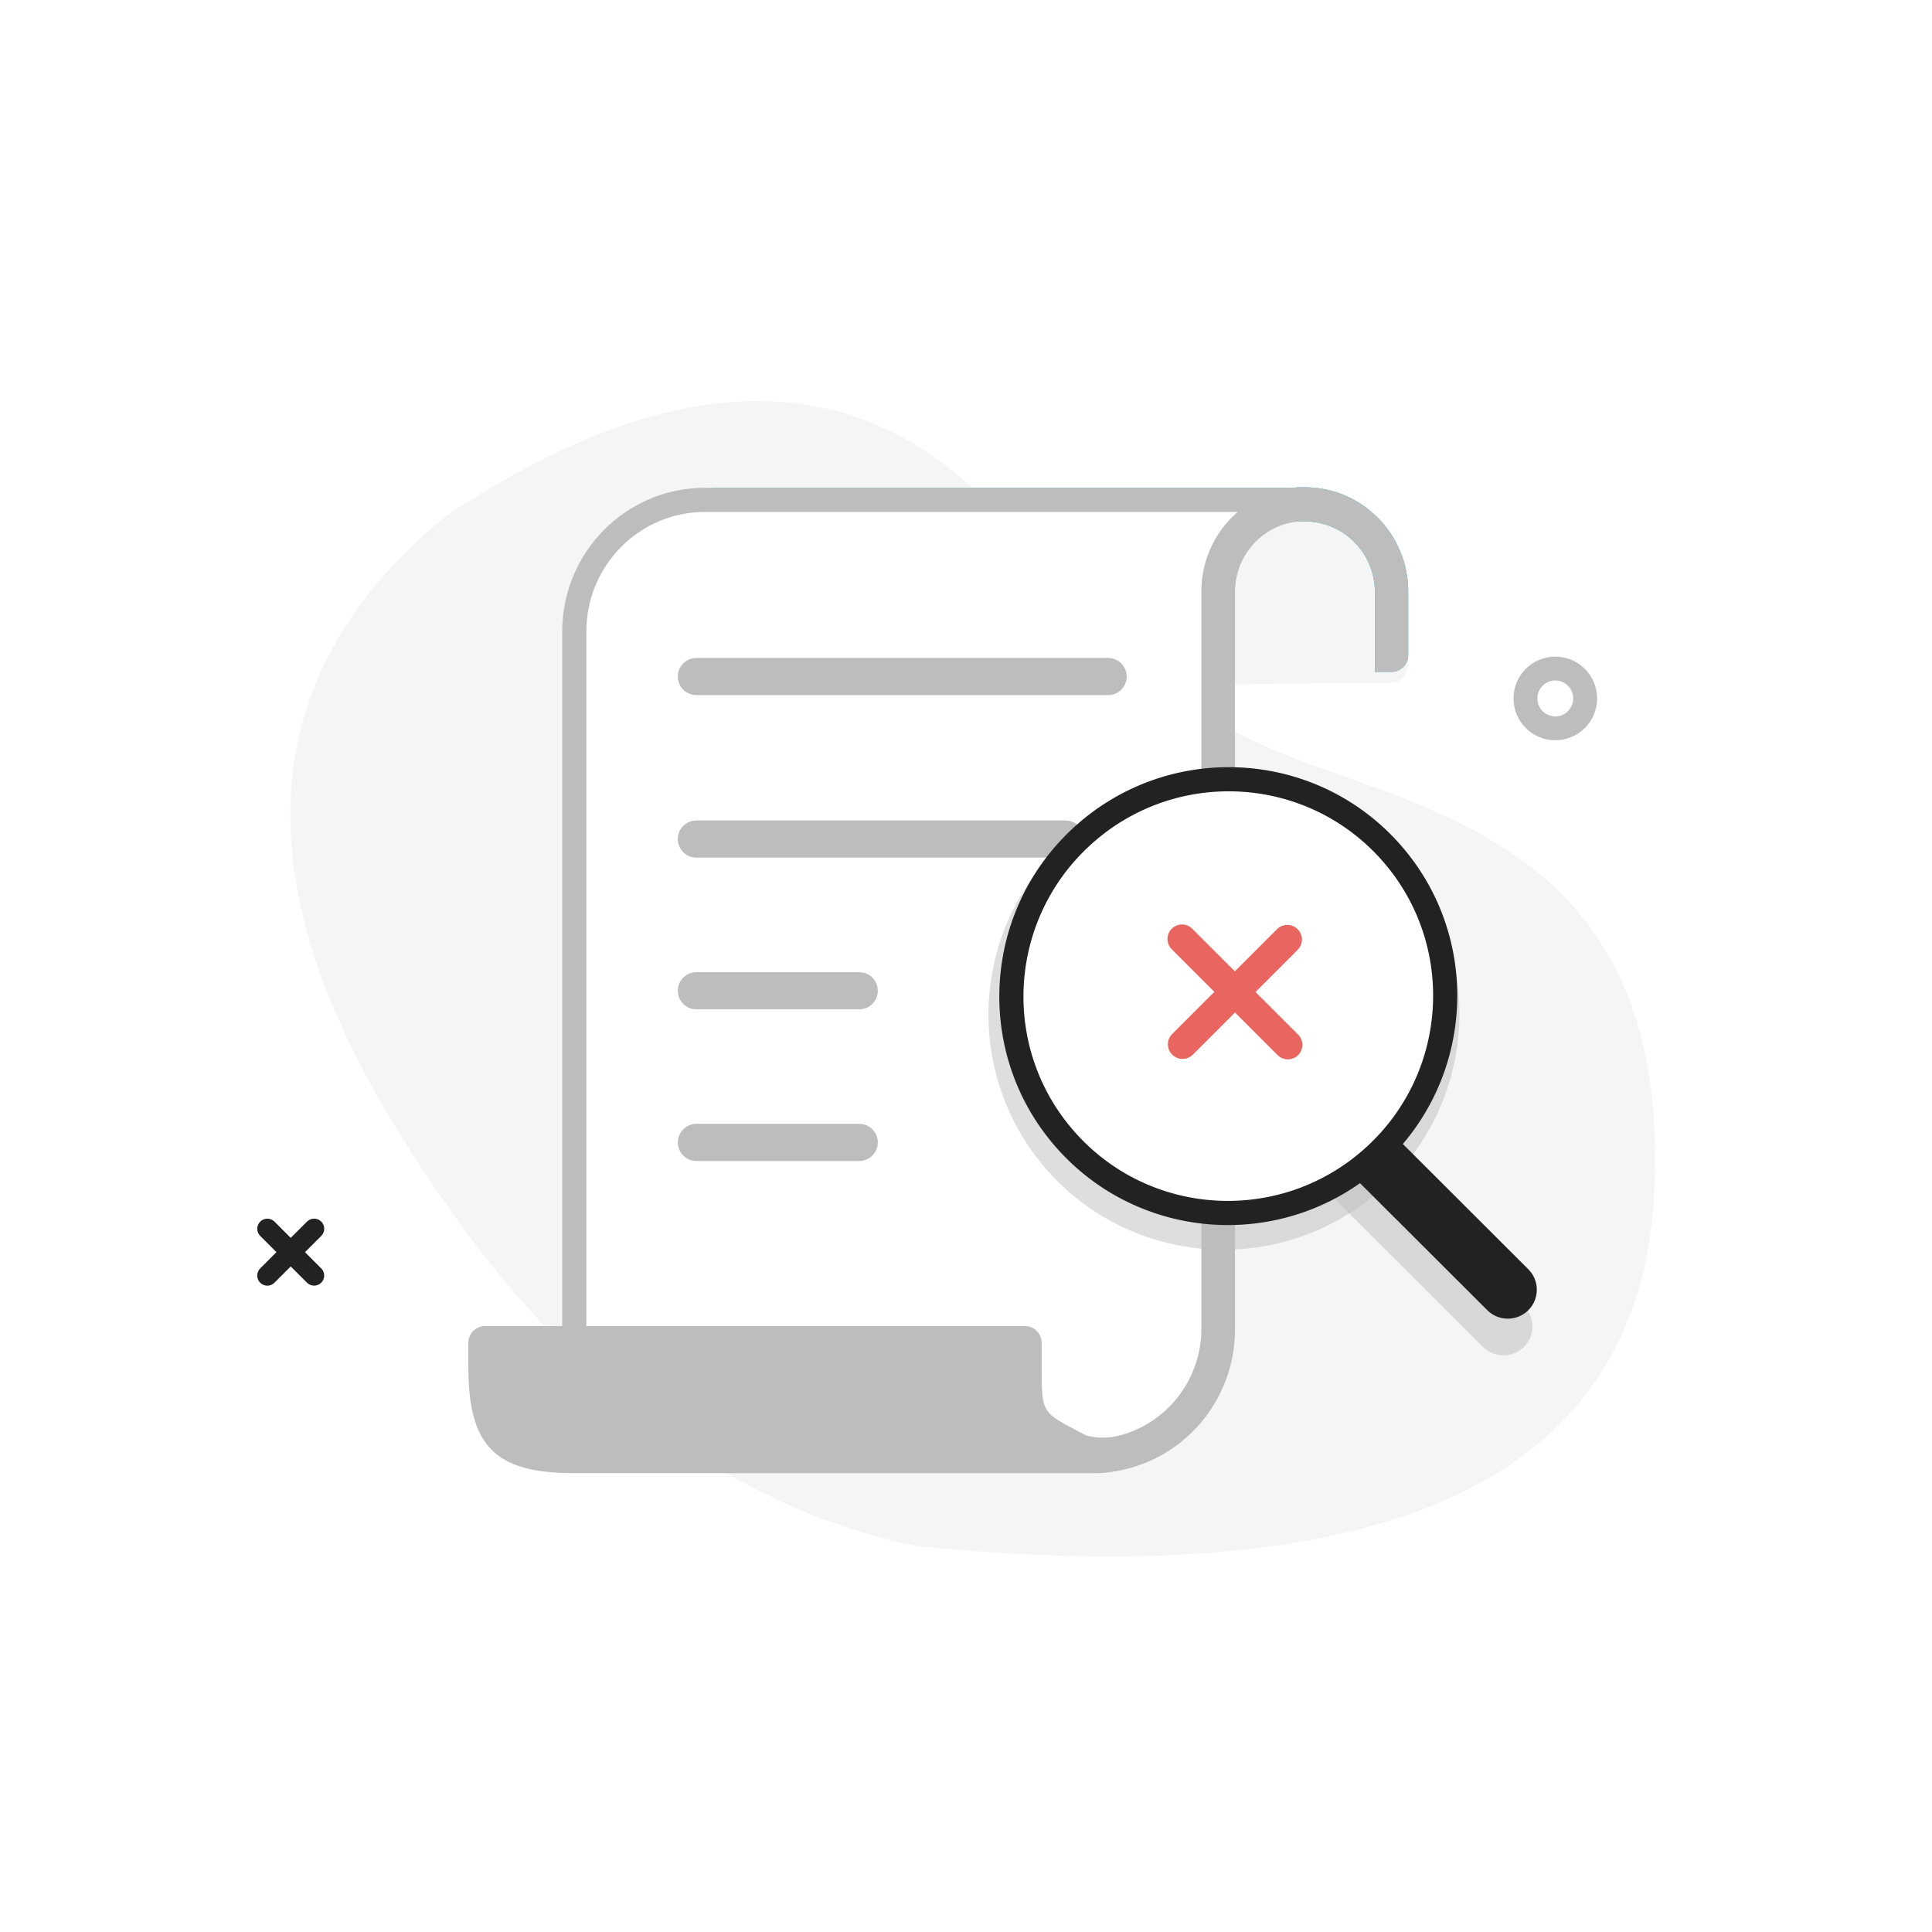 <svg width="104" height="104" viewBox="0 0 104 104" fill="none" xmlns="http://www.w3.org/2000/svg">
<rect width="104" height="104" fill="white"/>
<path d="M49.299 83.214C75.004 85.815 88.251 79.492 89.042 64.245C90.227 41.373 70.25 43.844 64.432 37.816C58.614 31.788 65.132 40.355 53.927 27.864C46.457 19.536 36.503 19.494 24.065 27.736C14.033 35.901 12.948 46.609 20.81 59.86C28.672 73.11 38.168 80.895 49.299 83.214Z" fill="#F5F5F5"/>
<path d="M17.293 68.279C17.505 68.491 17.505 68.835 17.293 69.048C17.081 69.26 16.736 69.26 16.524 69.047L15.65 68.173L14.774 69.049C14.561 69.262 14.217 69.262 14.005 69.049C13.793 68.837 13.793 68.493 14.005 68.281L14.881 67.404L14.007 66.53C13.794 66.318 13.794 65.974 14.007 65.761C14.219 65.549 14.563 65.549 14.776 65.761L15.65 66.635L16.526 65.759C16.738 65.547 17.083 65.547 17.295 65.759C17.507 65.972 17.507 66.316 17.295 66.528L16.419 67.405L17.293 68.279Z" fill="#222222"/>
<path d="M83.722 39.848C82.479 39.848 81.472 38.84 81.472 37.597C81.472 36.354 82.479 35.346 83.722 35.346C84.965 35.346 85.972 36.354 85.972 37.597C85.972 38.84 84.965 39.848 83.722 39.848ZM83.722 38.565C84.254 38.565 84.686 38.132 84.686 37.597C84.686 37.062 84.254 36.629 83.722 36.629C83.19 36.629 82.758 37.062 82.758 37.597C82.758 38.132 83.19 38.565 83.722 38.565Z" fill="#BDBDBD"/>
<path d="M37.617 26.603C42.8 26.603 43.448 29.667 43.448 32.726V36.062C43.448 36.591 43.85 37.021 44.345 37.021L74.889 36.755C75.384 36.755 75.786 36.326 75.786 35.797V32.2C75.786 28.918 73.297 26.258 70.227 26.258C70.019 26.258 37.4 26.603 37.617 26.603Z" fill="#F5F5F5"/>
<path d="M37.616 27.163C37.616 27.663 38.023 28.069 38.523 28.069C70.234 28.069 70.24 28.069 70.246 28.069C72.324 28.073 74.008 29.771 74.011 31.868V36.166H74.908C75.403 36.166 75.804 35.761 75.804 35.262V31.868C75.818 28.768 73.337 26.244 70.264 26.23H70.228H69.894C69.811 26.235 69.731 26.249 69.65 26.257H38.522C38.022 26.257 37.616 26.663 37.616 27.163Z" fill="#1EBBD7"/>
<path d="M69.579 27.362C67.448 27.695 65.841 29.623 65.814 31.811L65.814 31.811V31.82V31.862V71.556C65.811 75.464 62.676 78.625 58.813 78.638C58.812 78.638 58.812 78.638 58.812 78.638L31.16 78.638C31.029 78.638 30.914 78.529 30.914 78.384V33.99C30.92 30.076 34.063 26.914 37.932 26.908H69.579V27.362ZM70.227 27.312C70.227 27.312 70.228 27.312 70.228 27.312L70.227 27.312Z" fill="white" stroke="#BDBDBD" stroke-width="1.3"/>
<path d="M70.228 26.23H69.894C66.962 26.409 64.675 28.857 64.671 31.82V31.904V71.534C64.665 74.234 62.856 76.592 60.266 77.274C59.678 77.427 59.061 77.427 58.473 77.274C56.074 76 56.067 76.209 56.074 73.498V72.292C56.078 71.793 55.679 71.385 55.184 71.382H49.502H44.933H37.89H30.515H26.108C25.613 71.382 25.212 71.787 25.212 72.286V73.564C25.208 77.833 26.636 79.296 30.868 79.3H30.879H40.545H58.813C59.011 79.3 59.315 79.3 59.513 79.269C59.861 79.237 60.207 79.179 60.547 79.095C64.019 78.28 66.477 75.16 66.481 71.564V31.85V31.808C66.507 29.859 67.988 28.245 69.912 28.07C70.023 28.064 70.135 28.064 70.246 28.07C72.324 28.073 74.008 29.772 74.012 31.868V36.167H74.908C75.403 36.167 75.805 35.762 75.805 35.263V31.868C75.818 28.768 73.338 26.244 70.264 26.23H70.228Z" fill="#BDBDBD"/>
<path opacity="0.5" d="M72.12 62.606C72.731 61.998 73.719 61.999 74.329 62.608L82.036 70.302C82.644 70.909 82.645 71.894 82.037 72.503L82.035 72.506C81.424 73.114 80.436 73.114 79.826 72.504L72.118 64.81C71.51 64.203 71.51 63.218 72.117 62.609L72.12 62.606Z" fill="#BDBDBD"/>
<g opacity="0.5">
<path d="M73.764 63.197C78.523 58.836 78.853 51.451 74.501 46.702C70.149 41.952 62.764 41.638 58.005 45.998C53.246 50.359 52.916 57.744 57.267 62.494C61.619 67.243 69.005 67.558 73.764 63.197Z" stroke="#BDBDBD" stroke-width="2" stroke-miterlimit="10"/>
</g>
<path d="M37.487 61.496H46.252" stroke="#BDBDBD" stroke-width="2" stroke-miterlimit="10" stroke-linecap="round"/>
<path d="M37.487 53.332H46.252" stroke="#BDBDBD" stroke-width="2" stroke-miterlimit="10" stroke-linecap="round"/>
<path d="M37.486 45.166H57.355" stroke="#BDBDBD" stroke-width="2" stroke-miterlimit="10" stroke-linecap="round"/>
<path d="M37.486 36.418H59.651" stroke="#BDBDBD" stroke-width="2" stroke-miterlimit="10" stroke-linecap="round"/>
<path d="M72.355 60.63C72.965 60.021 73.954 60.022 74.564 60.631L82.271 68.326C82.879 68.933 82.879 69.918 82.272 70.526L82.27 70.529C81.659 71.137 80.671 71.137 80.06 70.528L72.353 62.834C71.745 62.226 71.745 61.241 72.352 60.633L72.355 60.63Z" fill="#222222"/>
<path d="M73.999 62.22C78.758 57.859 79.088 50.474 74.736 45.725C70.384 40.976 62.999 40.661 58.24 45.022C53.481 49.383 53.15 56.768 57.502 61.517C61.854 66.266 69.24 66.581 73.999 62.22Z" fill="white"/>
<path d="M73.999 62.22C78.758 57.859 79.088 50.474 74.736 45.725C70.384 40.976 62.999 40.661 58.24 45.022C53.481 49.383 53.15 56.768 57.502 61.517C61.854 66.266 69.24 66.581 73.999 62.22Z" stroke="#222222" stroke-width="1.3" stroke-miterlimit="10"/>
<path d="M69.878 55.692C70.183 55.997 70.183 56.492 69.877 56.797C69.572 57.102 69.078 57.102 68.772 56.797L66.48 54.504L64.211 56.772C63.904 57.079 63.407 57.079 63.1 56.772C62.793 56.465 62.793 55.967 63.1 55.66L65.368 53.392L63.075 51.099C62.77 50.794 62.77 50.299 63.075 49.994C63.38 49.689 63.875 49.689 64.18 49.994L66.473 52.287L68.741 50.019C69.048 49.712 69.546 49.712 69.853 50.019C70.16 50.326 70.16 50.824 69.853 51.13L67.585 53.399L69.878 55.692Z" fill="#E96560"/>
</svg>
